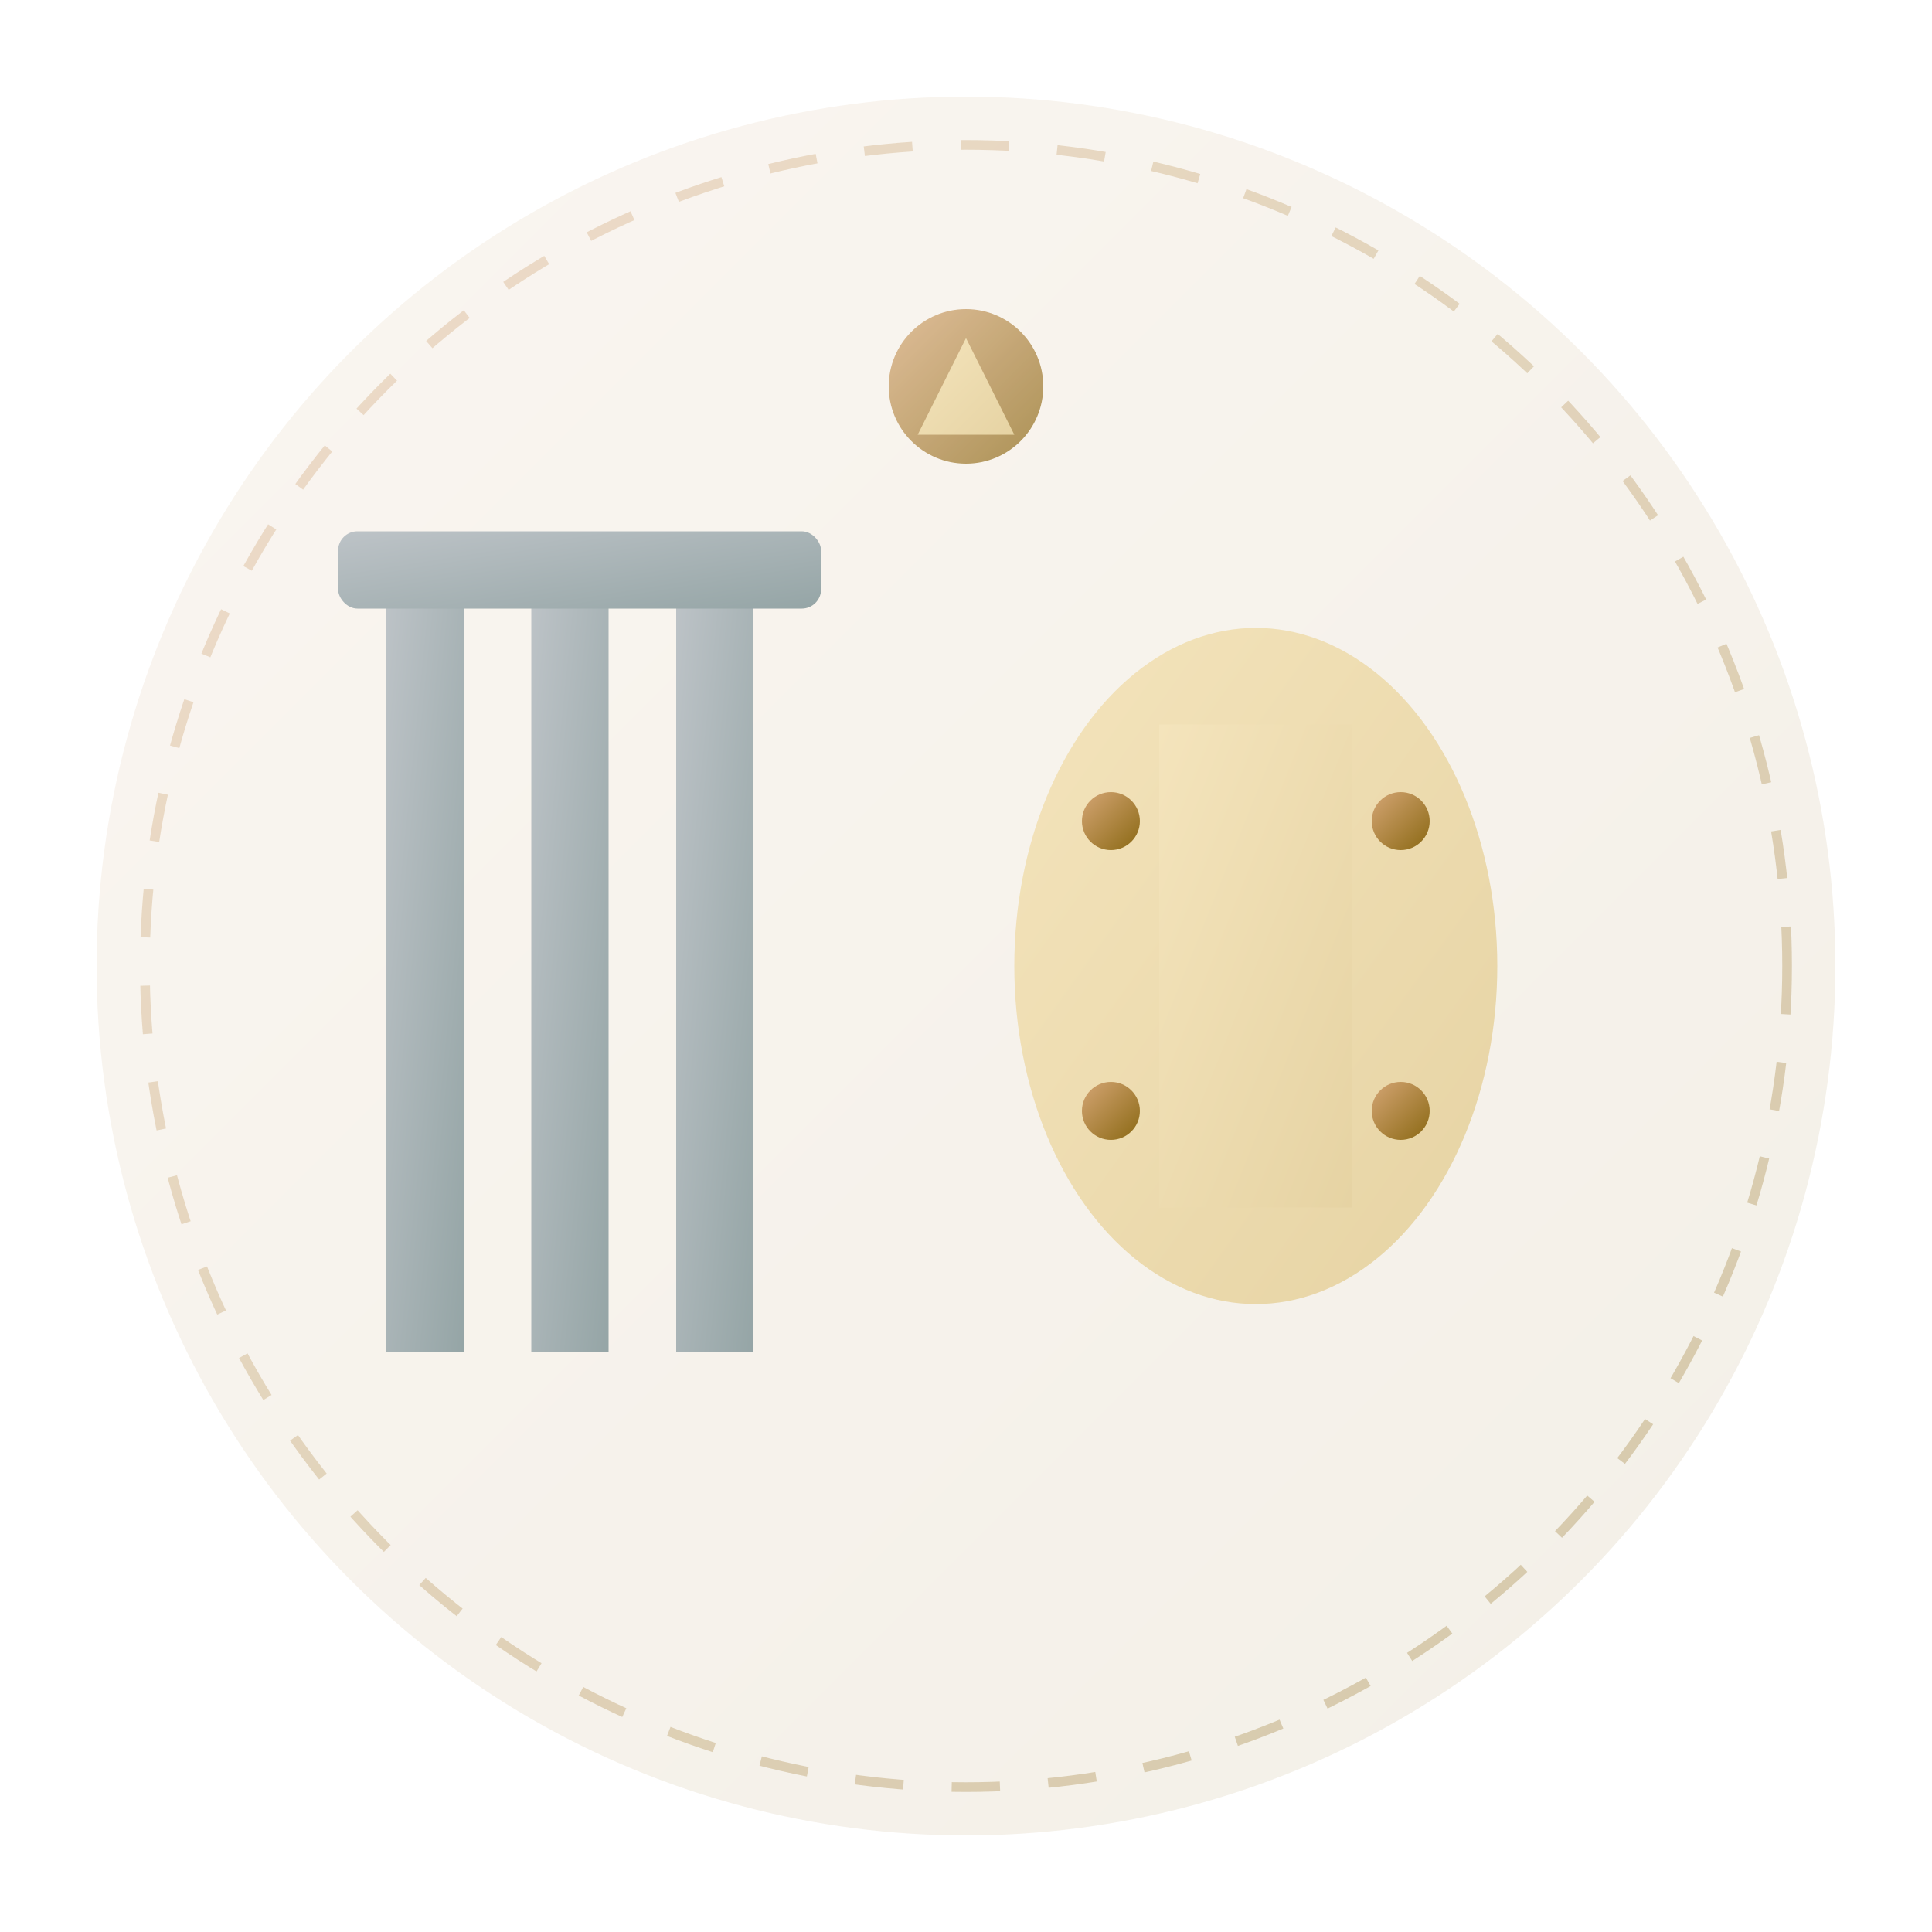 <svg viewBox="0 0 200 200" xmlns="http://www.w3.org/2000/svg">
    <defs>
        <linearGradient id="ancientGradient" x1="0%" y1="0%" x2="100%" y2="100%">
            <stop offset="0%" style="stop-color:#d4a574;stop-opacity:1" />
            <stop offset="100%" style="stop-color:#8b6914;stop-opacity:1" />
        </linearGradient>
        <linearGradient id="scrollGradient" x1="0%" y1="0%" x2="100%" y2="100%">
            <stop offset="0%" style="stop-color:#f4e4bc;stop-opacity:1" />
            <stop offset="100%" style="stop-color:#e6d3a3;stop-opacity:1" />
        </linearGradient>
        <linearGradient id="columnGradient" x1="0%" y1="0%" x2="100%" y2="100%">
            <stop offset="0%" style="stop-color:#bdc3c7;stop-opacity:1" />
            <stop offset="100%" style="stop-color:#95a5a6;stop-opacity:1" />
        </linearGradient>
    </defs>
    <circle cx="100" cy="100" r="90" fill="url(#ancientGradient)" opacity="0.1"/>
    
    <!-- Ancient columns -->
    <rect x="40" y="60" width="8" height="80" fill="url(#columnGradient)"/>
    <rect x="55" y="60" width="8" height="80" fill="url(#columnGradient)"/>
    <rect x="70" y="60" width="8" height="80" fill="url(#columnGradient)"/>
    <rect x="35" y="55" width="50" height="8" rx="2" fill="url(#columnGradient)"/>
    
    <!-- Ancient scroll -->
    <ellipse cx="130" cy="100" rx="25" ry="35" fill="url(#scrollGradient)"/>
    <rect x="120" y="75" width="20" height="50" fill="url(#scrollGradient)"/>
    <circle cx="115" cy="85" r="3" fill="url(#ancientGradient)"/>
    <circle cx="115" cy="115" r="3" fill="url(#ancientGradient)"/>
    <circle cx="145" cy="85" r="3" fill="url(#ancientGradient)"/>
    <circle cx="145" cy="115" r="3" fill="url(#ancientGradient)"/>
    
    <!-- Ancient text lines -->
    <line x1="125" y1="90" x2="135" y2="90" stroke="url(#ancientGradient)" stroke-width="1"/>
    <line x1="125" y1="95" x2="135" y2="95" stroke="url(#ancientGradient)" stroke-width="1"/>
    <line x1="125" y1="100" x2="135" y2="100" stroke="url(#ancientGradient)" stroke-width="1"/>
    <line x1="125" y1="105" x2="135" y2="105" stroke="url(#ancientGradient)" stroke-width="1"/>
    <line x1="125" y1="110" x2="135" y2="110" stroke="url(#ancientGradient)" stroke-width="1"/>
    
    <!-- Decorative elements -->
    <circle cx="100" cy="40" r="8" fill="url(#ancientGradient)" opacity="0.7">
        <animate attributeName="opacity" values="0.7;1;0.7" dur="3s" repeatCount="indefinite"/>
    </circle>
    <polygon points="100,35 105,45 95,45" fill="url(#scrollGradient)"/>
    
    <circle cx="100" cy="100" r="85" fill="none" stroke="url(#ancientGradient)" stroke-width="1" opacity="0.3" stroke-dasharray="5,5">
        <animate attributeName="stroke-dashoffset" values="0;10" dur="4s" repeatCount="indefinite"/>
    </circle>
</svg>